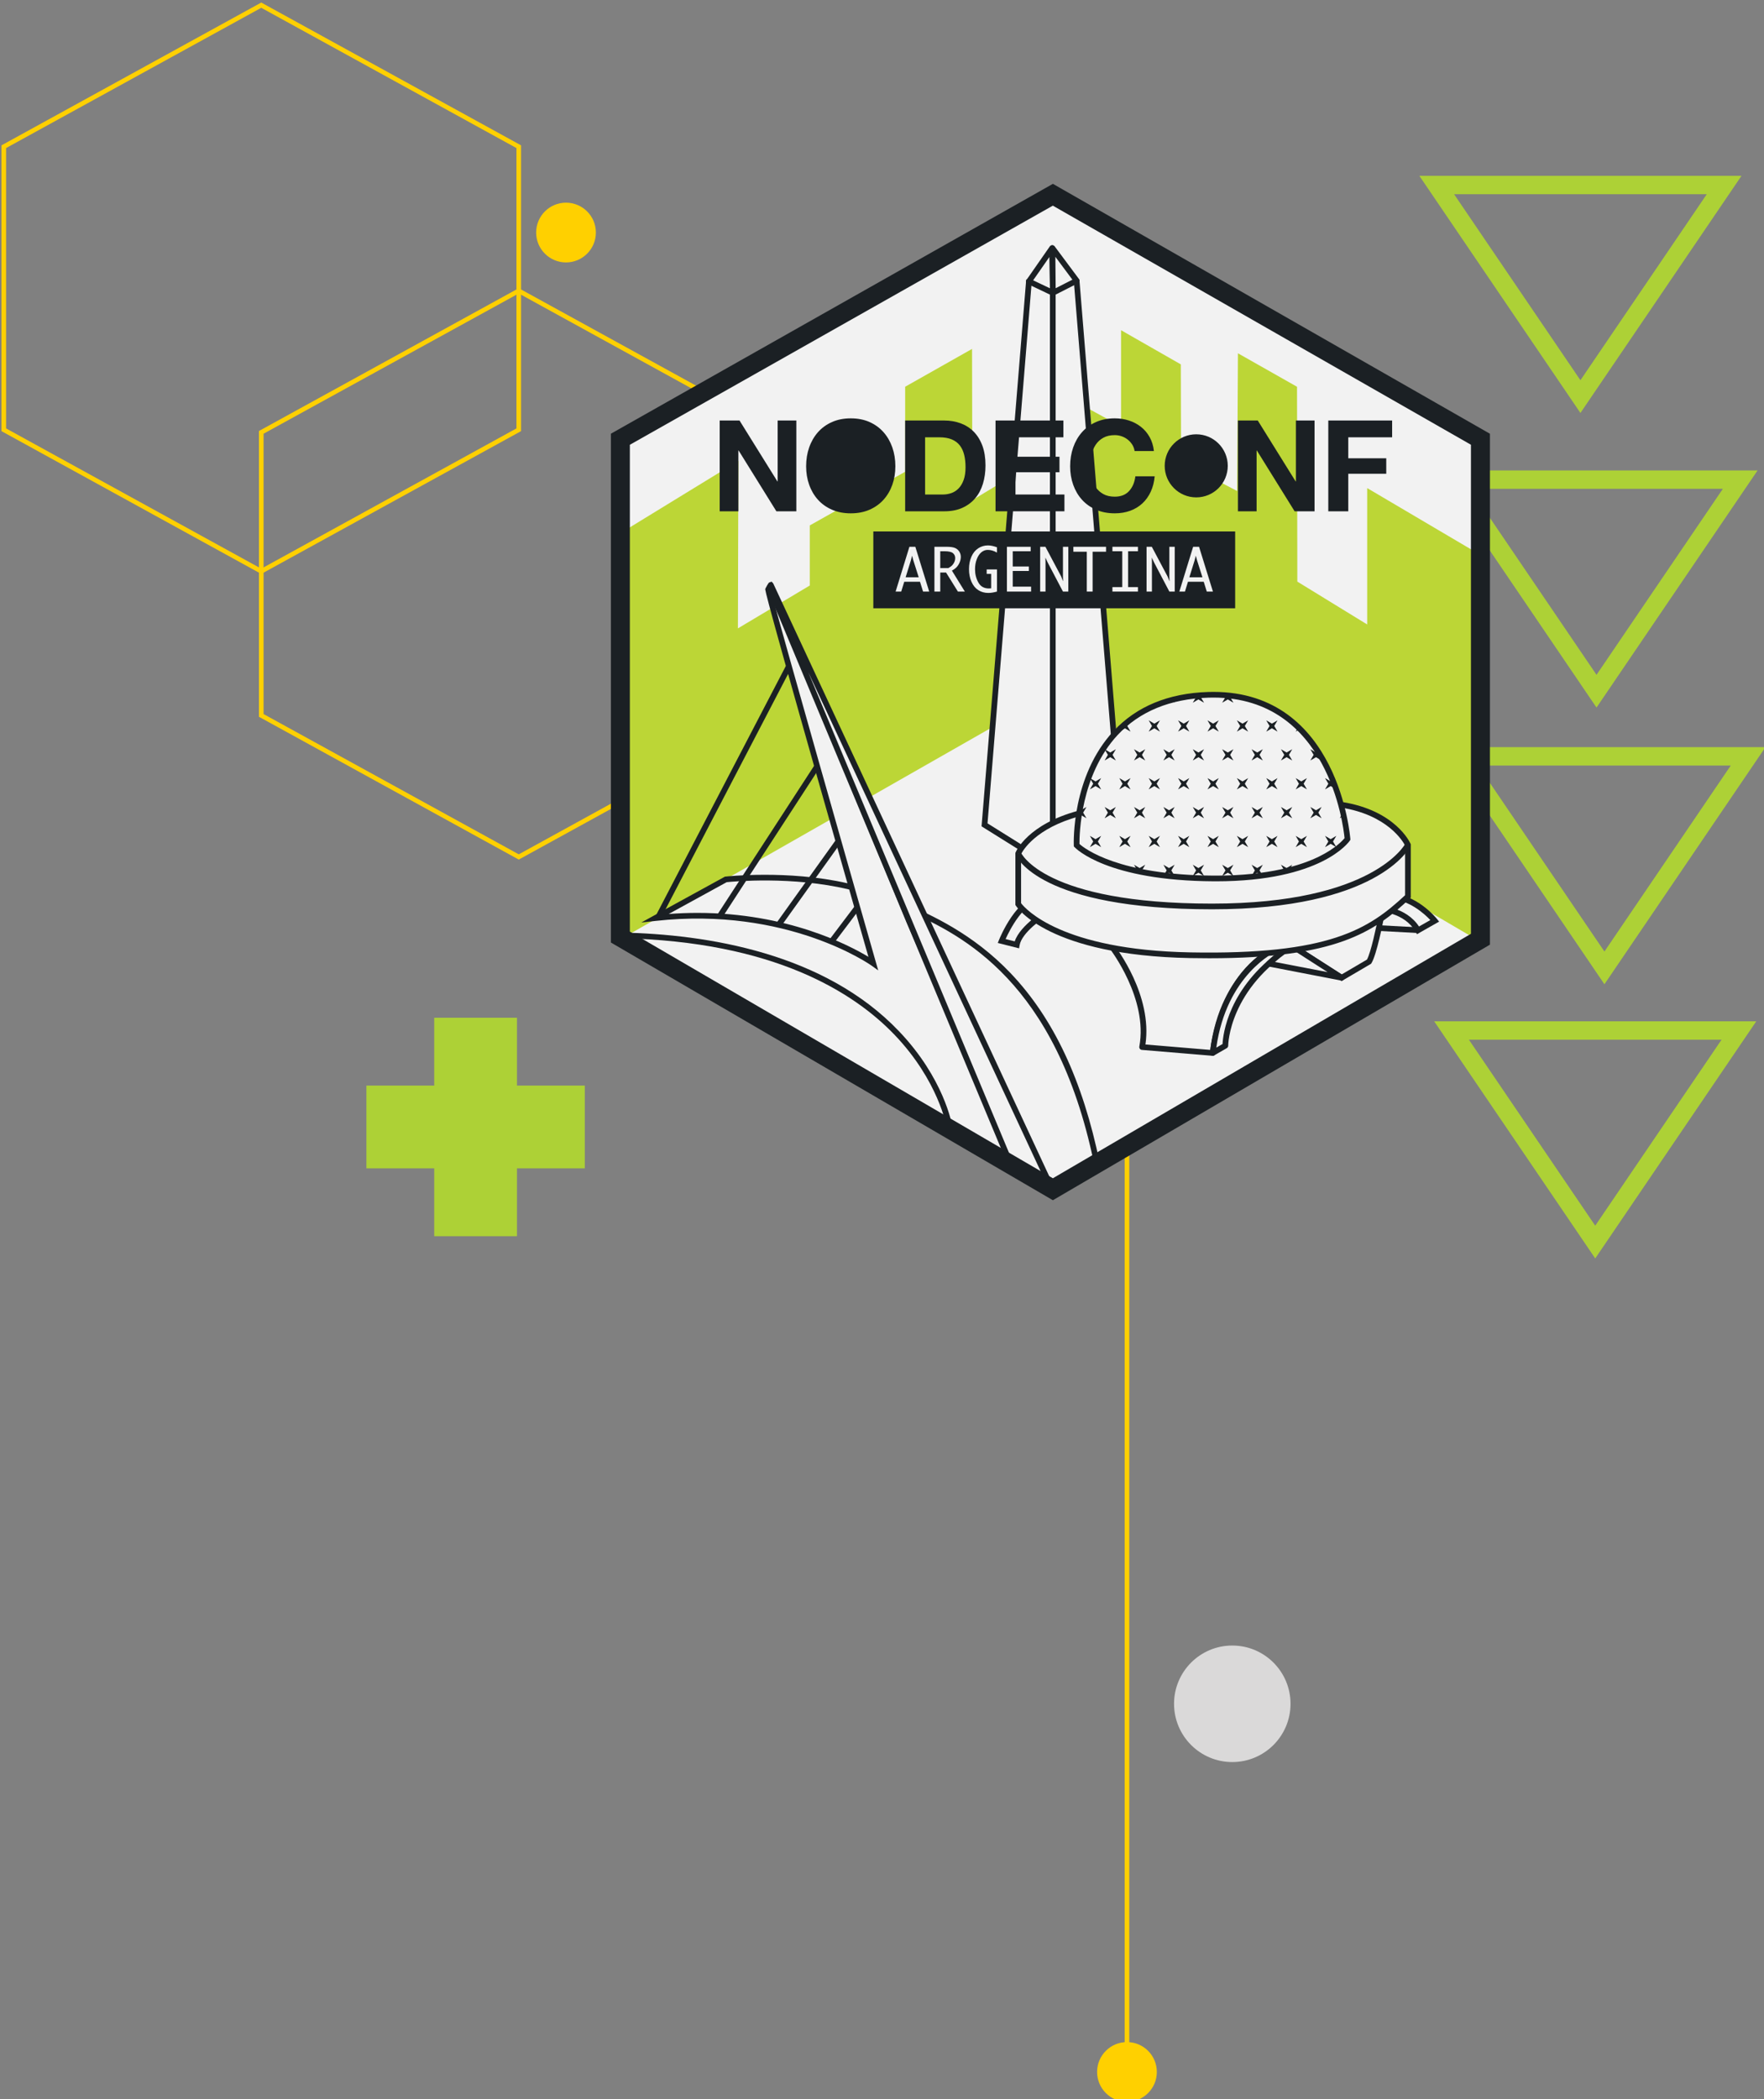 <?xml version="1.0" encoding="utf-8"?>
<!-- Generator: Adobe Illustrator 16.0.0, SVG Export Plug-In . SVG Version: 6.00 Build 0)  -->
<!DOCTYPE svg PUBLIC "-//W3C//DTD SVG 1.1//EN" "http://www.w3.org/Graphics/SVG/1.1/DTD/svg11.dtd">
<svg version="1.1" id="Layer_1" xmlns="http://www.w3.org/2000/svg" xmlns:xlink="http://www.w3.org/1999/xlink" x="0px" y="0px"
	 width="384px" height="456.869px" viewBox="0 0 384 456.869" enable-background="new 0 0 384 456.869" xml:space="preserve">
<rect x="0" y="0" width="384" height="456.869" fill="#808080" stroke="none"/>
<path fill="#FFD000" d="M129.715,50.61c0,3.59-2.912,6.502-6.504,6.502c-3.59,0-6.5-2.912-6.5-6.502c0-3.591,2.91-6.502,6.5-6.502
	C126.803,44.108,129.715,47.019,129.715,50.61"/>
<rect x="244.824" y="248.132" fill="#FFD000" width="1.002" height="196.85"/>
<path fill="#FFD000" d="M251.828,450.921c0,3.59-2.912,6.502-6.502,6.502c-3.592,0-6.502-2.912-6.502-6.502s2.91-6.502,6.502-6.502
	C248.916,444.419,251.828,447.332,251.828,450.921"/>
<path fill="#FFD000" d="M56.873,124.905L0.32,93.828V31.632l0.26-0.142L56.873,0.555l56.553,31.077v62.196l-0.26,0.143
	L56.873,124.905z M1.322,93.236l55.551,30.527l55.553-30.527V32.224L56.873,1.697L1.322,32.224V93.236z"/>
<path fill="#FFD000" d="M112.926,187.072l-56.553-31.077V93.797l0.26-0.142l56.293-30.934l56.553,31.076v62.197l-0.26,0.142
	L112.926,187.072z M57.375,155.402l55.551,30.528l55.553-30.528V94.39l-55.553-30.527L57.375,94.39V155.402z"/>
<path fill="#ADD136" d="M344.039,89.875l-35.061-51.607h70.119L344.039,89.875z M316.539,42.272l27.5,40.479l27.498-40.479H316.539z
	"/>
<path fill="#ADD136" d="M347.541,153.989l-35.059-51.607H382.6L347.541,153.989z M320.043,106.386l27.498,40.479l27.5-40.479
	H320.043z"/>
<path fill="#ADD136" d="M349.262,214.208l-35.059-51.607h70.117L349.262,214.208z M321.762,166.604l27.5,40.478l27.5-40.478H321.762
	z"/>
<path fill="#ADD136" d="M347.26,273.875l-35.059-51.608h70.117L347.26,273.875z M319.76,226.27l27.5,40.478l27.5-40.478H319.76z"/>
<path fill="#DAD9D9" d="M280.93,370.798c0,7.004-5.676,12.68-12.678,12.68s-12.678-5.676-12.678-12.68
	c0-7.002,5.676-12.678,12.678-12.678S280.93,363.796,280.93,370.798"/>
<polygon fill="#ADD136" points="127.303,236.257 112.539,236.257 112.539,221.493 94.523,221.493 94.523,236.257 79.76,236.257 
	79.76,254.273 94.523,254.273 94.523,269.037 112.539,269.037 112.539,254.273 127.303,254.273 "/>
<g>
	<polygon fill="#F2F2F2" points="135.049,95.593 229.195,42.383 322.271,95.593 322.271,204.407 229.195,258.814 135.049,203.934 	
		"/>
	<polygon fill="#BCD636" points="136.307,115.262 160.734,100.301 160.637,136.753 176.279,127.423 176.279,114.348 197.039,102.67 
		197.039,84.167 211.602,75.936 211.67,108.846 229.385,98.141 229.525,84.88 244.041,92.814 244.041,71.865 257.049,79.301 
		257.104,100.473 269.312,106.862 269.482,76.886 282.346,84.172 282.412,126.575 297.619,135.905 297.619,106.223 320.943,119.979 
		321.012,204.221 229.455,150.599 136.262,203.726 	"/>
	<g>
		<g>
			<polygon fill="#F2F2F2" points="214.32,179.513 229.18,188.796 229.18,57.78 223.979,61.247 			"/>
			<path fill="#1B2024" d="M229.799,189.913l-16.127-10.075l0.031-0.375l9.684-118.564l6.412-4.276V189.913z M214.969,179.187
				l13.592,8.492V58.937l-3.988,2.66L214.969,179.187z"/>
		</g>
		<g>
			<polygon fill="#F2F2F2" points="244.041,179.513 229.18,188.796 229.18,57.78 234.383,61.247 			"/>
			<path fill="#1B2024" d="M228.561,189.913V56.622l6.414,4.276l0.023,0.298l9.689,118.641L228.561,189.913z M229.799,58.937
				v128.742l13.594-8.492l-9.604-117.591L229.799,58.937z"/>
		</g>
		<g>
			<polygon fill="#F2F2F2" points="229.193,63.73 229.037,53.981 223.979,61.247 			"/>
			<path fill="#1B2024" d="M229.193,64.349c-0.092,0-0.182-0.02-0.266-0.06l-5.215-2.483c-0.166-0.078-0.287-0.224-0.332-0.4
				c-0.047-0.176-0.014-0.363,0.09-0.513l5.059-7.266c0.152-0.22,0.434-0.315,0.688-0.239c0.258,0.079,0.436,0.314,0.439,0.583
				l0.156,9.749c0.004,0.214-0.104,0.415-0.285,0.53C229.426,64.316,229.309,64.349,229.193,64.349z M224.904,61.003l3.652,1.739
				l-0.107-6.831L224.904,61.003z"/>
		</g>
		<g>
			<polygon fill="#F2F2F2" points="229.193,63.73 229.104,53.996 234.383,61.086 			"/>
			<path fill="#1B2024" d="M229.193,64.349c-0.111,0-0.223-0.029-0.322-0.089c-0.182-0.111-0.295-0.309-0.297-0.523l-0.092-9.734
				c-0.002-0.268,0.17-0.507,0.422-0.592c0.256-0.085,0.535,0.001,0.695,0.217l5.279,7.089c0.109,0.146,0.146,0.333,0.105,0.511
				c-0.043,0.178-0.158,0.329-0.322,0.412l-5.188,2.644C229.385,64.327,229.289,64.349,229.193,64.349z M229.74,55.89l0.064,6.835
				l3.643-1.857L229.74,55.89z"/>
		</g>
	</g>
	<rect x="190.111" y="115.662" fill="#1B2024" width="78.768" height="16.718"/>
	<g>
		<g>
			<path fill="#1B2024" d="M160.984,91.517l8.246,13.254h0.055V91.517h4.068v19.758h-4.346l-8.217-13.228h-0.057v13.228h-4.066
				V91.517H160.984z"/>
			<path fill="#1B2024" d="M176.148,97.369c0.441-1.264,1.08-2.366,1.908-3.307c0.832-0.941,1.85-1.678,3.057-2.214
				c1.209-0.535,2.57-0.803,4.082-0.803c1.531,0,2.896,0.268,4.096,0.803c1.199,0.536,2.213,1.272,3.043,2.214
				c0.832,0.94,1.469,2.043,1.912,3.307c0.441,1.263,0.662,2.633,0.662,4.108c0,1.44-0.221,2.782-0.662,4.027
				c-0.443,1.245-1.08,2.33-1.912,3.251c-0.83,0.922-1.844,1.647-3.043,2.172c-1.199,0.526-2.564,0.789-4.096,0.789
				c-1.512,0-2.873-0.262-4.082-0.789c-1.207-0.525-2.225-1.25-3.057-2.172c-0.828-0.921-1.467-2.006-1.908-3.251
				c-0.443-1.245-0.664-2.587-0.664-4.027C175.484,100.002,175.705,98.632,176.148,97.369z"/>
			<path fill="#1B2024" d="M205.562,91.517c1.273,0,2.457,0.203,3.555,0.608c1.098,0.406,2.047,1.015,2.852,1.827
				c0.801,0.811,1.43,1.826,1.883,3.043c0.449,1.218,0.678,2.648,0.678,4.29c0,1.438-0.186,2.767-0.555,3.984
				c-0.369,1.218-0.928,2.27-1.674,3.155c-0.748,0.885-1.678,1.582-2.795,2.089c-1.115,0.508-2.432,0.762-3.943,0.762h-8.523V91.517
				H205.562z M205.258,107.621c0.627,0,1.236-0.101,1.826-0.304c0.592-0.203,1.117-0.54,1.58-1.009
				c0.459-0.472,0.83-1.085,1.104-1.841c0.277-0.756,0.416-1.678,0.416-2.767c0-0.997-0.096-1.896-0.291-2.697
				c-0.193-0.803-0.51-1.49-0.953-2.062c-0.443-0.572-1.027-1.01-1.758-1.314c-0.73-0.304-1.627-0.456-2.697-0.456h-3.1v12.452
				H205.258z"/>
			<path fill="#1B2024" d="M231.49,91.517v3.653h-10.432v4.232h9.574v3.376h-9.574v4.843h10.654v3.653h-14.998V91.517H231.49z"/>
			<path fill="#1B2024" d="M246.49,96.788c-0.262-0.416-0.584-0.779-0.969-1.093c-0.387-0.314-0.826-0.559-1.316-0.734
				c-0.488-0.175-1-0.263-1.535-0.263c-0.979,0-1.809,0.19-2.488,0.567c-0.684,0.379-1.24,0.886-1.664,1.522
				c-0.42,0.637-0.732,1.361-0.926,2.172c-0.193,0.812-0.289,1.651-0.289,2.518c0,0.831,0.096,1.638,0.289,2.421
				c0.193,0.784,0.506,1.49,0.926,2.118c0.424,0.626,0.98,1.129,1.664,1.507c0.68,0.379,1.51,0.568,2.488,0.568
				c1.326,0,2.365-0.406,3.111-1.218c0.748-0.811,1.205-1.882,1.373-3.21h4.205c-0.111,1.235-0.396,2.353-0.859,3.349
				c-0.459,0.996-1.068,1.844-1.824,2.546c-0.758,0.701-1.645,1.236-2.658,1.604c-1.016,0.369-2.129,0.553-3.348,0.553
				c-1.512,0-2.873-0.262-4.082-0.789c-1.207-0.525-2.227-1.25-3.057-2.172c-0.832-0.921-1.467-2.006-1.91-3.251
				c-0.441-1.245-0.664-2.587-0.664-4.027c0-1.475,0.223-2.846,0.664-4.108c0.443-1.264,1.078-2.366,1.91-3.307
				c0.83-0.941,1.85-1.678,3.057-2.214c1.209-0.535,2.57-0.803,4.082-0.803c1.088,0,2.117,0.157,3.084,0.471
				c0.973,0.313,1.838,0.77,2.602,1.369c0.768,0.6,1.398,1.342,1.896,2.228c0.5,0.886,0.811,1.899,0.939,3.045h-4.205
				C246.914,97.659,246.744,97.203,246.49,96.788z"/>
			<path fill="#1B2024" d="M273.799,91.517l8.246,13.254h0.053V91.517h4.066v19.758h-4.342l-8.219-13.228h-0.057v13.228h-4.064
				V91.517H273.799z"/>
			<path fill="#1B2024" d="M303.049,91.517v3.653H293.5v4.565h8.271v3.376H293.5v8.164h-4.348V91.517H303.049z"/>
		</g>
		<circle fill="#1B2024" cx="260.404" cy="101.381" r="6.865"/>
	</g>
	<g>
		<path fill="#F2F2F2" d="M196.182,128.746h-1.219l3.005-9.75h1.287l3.021,9.75h-1.338l-0.666-2.142h-3.428L196.182,128.746z
			 M197.144,125.63h2.845l-1.175-3.7l-0.272-0.99l-0.247,0.99L197.144,125.63z"/>
		<path fill="#F2F2F2" d="M204.682,124.6v4.146h-1.27v-9.75h2.604c0.85,0,1.475,0.087,1.876,0.26
			c0.402,0.174,0.713,0.436,0.933,0.788s0.329,0.73,0.329,1.136c0,0.376-0.073,0.755-0.22,1.136
			c-0.146,0.381-0.348,0.721-0.604,1.02s-0.628,0.583-1.112,0.85l2.819,4.56h-1.512l-2.581-4.146H204.682z M204.682,123.626h1.771
			c0.398-0.218,0.695-0.441,0.89-0.667c0.194-0.226,0.342-0.467,0.442-0.723c0.101-0.256,0.15-0.512,0.15-0.768
			c0-0.457-0.166-0.821-0.498-1.092c-0.333-0.271-0.936-0.406-1.81-0.406h-0.946V123.626z"/>
		<path fill="#F2F2F2" d="M217.032,128.739c-0.688,0.201-1.317,0.302-1.891,0.302c-0.812,0-1.536-0.201-2.171-0.603
			c-0.635-0.402-1.132-1.008-1.492-1.819s-0.54-1.727-0.54-2.749c0-1.009,0.176-1.916,0.527-2.72
			c0.353-0.804,0.849-1.414,1.489-1.828s1.345-0.622,2.11-0.622c0.578,0,1.231,0.135,1.96,0.406v1.156
			c-0.674-0.392-1.344-0.588-2.01-0.588c-0.503,0-0.962,0.172-1.379,0.516s-0.752,0.848-1.005,1.512
			c-0.254,0.664-0.38,1.39-0.38,2.178c0,1.056,0.24,2.018,0.722,2.885c0.481,0.868,1.242,1.302,2.28,1.302
			c0.135,0,0.304-0.011,0.509-0.032v-3.141h-0.974v-0.974h2.243V128.739z"/>
		<path fill="#F2F2F2" d="M224.457,127.671v1.074h-5.264v-9.75h5.17v0.98h-3.901v3.311h3.512v0.974h-3.512v3.411H224.457z"/>
		<path fill="#F2F2F2" d="M227.598,128.746h-1.168v-9.75h1.143l3.442,6.489l0.377,0.967h0.032l-0.032-0.967v-6.489h1.169v9.75
			h-1.169l-3.349-6.379l-0.471-1.024l0.025,1.011V128.746z"/>
		<path fill="#F2F2F2" d="M236.581,128.746v-8.675h-2.921v-1.074h7.111v1.074h-2.922v8.675H236.581z"/>
		<path fill="#F2F2F2" d="M242.159,128.746v-0.974h2.143v-7.802h-2.143v-0.974h5.554v0.974h-2.143v7.802h2.143v0.974H242.159z"/>
		<path fill="#F2F2F2" d="M250.76,128.746h-1.168v-9.75h1.143l3.442,6.489l0.377,0.967h0.032l-0.032-0.967v-6.489h1.169v9.75h-1.169
			l-3.349-6.379l-0.471-1.024l0.025,1.011V128.746z"/>
		<path fill="#F2F2F2" d="M257.946,128.746h-1.219l3.005-9.75h1.287l3.021,9.75h-1.338l-0.666-2.142h-3.428L257.946,128.746z
			 M258.908,125.63h2.845l-1.175-3.7l-0.272-0.99l-0.247,0.99L258.908,125.63z"/>
	</g>
	<g>
		<path fill="#F2F2F2" d="M300.209,197.752c0,0,5.832,0.086,8.475,4.717l3.656-2.074c0,0-4.291-5.375-10.141-5.375"/>
		<path fill="#1B2024" d="M308.453,203.313l-0.309-0.537c-2.438-4.276-7.889-4.404-7.943-4.405l0.016-1.238
			c0.244,0.003,5.783,0.137,8.682,4.503l2.469-1.402c-1.25-1.325-4.779-4.595-9.168-4.595V194.4c6.08,0,10.441,5.379,10.623,5.608
			l0.451,0.566L308.453,203.313z"/>
	</g>
	<g>
		<g>
			<g>
				<path fill="#F2F2F2" d="M242.119,206.151c0,0,8.51,10.91,6.508,21.723l15.375,1.282c0,0,1.512-17.716,14.855-23.306"/>
				<path fill="#1B2024" d="M264.002,229.777c-0.018,0-0.035-0.002-0.051-0.004l-15.377-1.283c-0.176-0.014-0.334-0.1-0.439-0.241
					c-0.107-0.139-0.15-0.316-0.117-0.489c1.928-10.405-6.303-21.122-6.387-21.229l0.977-0.76c0.348,0.444,8.32,10.816,6.738,21.541
					l14.107,1.178c0.18-1.404,0.762-5.022,2.396-9.12c2.74-6.867,7.156-11.739,12.768-14.089l0.48,1.142
					c-12.836,5.375-14.463,22.613-14.479,22.788C264.592,229.533,264.318,229.777,264.002,229.777z"/>
			</g>
			<g>
				<path fill="#F2F2F2" d="M300.654,199.549c0,0-1.535,8.041-2.637,9.742l-5.961,3.498l-10.289-6.6"/>
				<path fill="#1B2024" d="M292.041,213.515l-10.607-6.806l0.67-1.042l9.967,6.394l5.498-3.226c0.85-1.519,2.07-7.26,2.48-9.403
					l1.217,0.232c-0.162,0.836-1.594,8.21-2.729,9.962l-0.08,0.123L292.041,213.515z"/>
			</g>
			<g>
				<path fill="#F2F2F2" d="M264.002,229.156l2.742-1.583c0,0-0.059-12.695,15.057-22.004l-3.629,0.585
					C278.172,206.154,266.002,211.079,264.002,229.156z"/>
				<path fill="#1B2024" d="M264.002,229.777c-0.119,0-0.236-0.034-0.34-0.102c-0.193-0.128-0.301-0.355-0.275-0.586
					c1.051-9.509,4.93-15.384,8-18.638c3.348-3.548,6.424-4.819,6.555-4.872c0.043-0.018,0.088-0.03,0.135-0.037l3.627-0.586
					c0.295-0.051,0.576,0.12,0.678,0.396c0.104,0.277-0.004,0.588-0.254,0.743c-14.65,9.022-14.764,21.349-14.764,21.474
					c0.002,0.223-0.117,0.428-0.309,0.539l-2.744,1.584C264.215,229.748,264.107,229.777,264.002,229.777z M278.346,206.754
					c-0.881,0.393-11.332,5.385-13.574,21.243l1.361-0.787c0.104-2.079,1.209-12.211,12.936-20.574L278.346,206.754z"/>
			</g>
			<g>
				<path fill="#F2F2F2" d="M292.057,212.789l-15.834-3.06c2.311-2.257,5.014-3.878,5.014-3.878L292.057,212.789z"/>
				<path fill="#1B2024" d="M292.057,213.408c-0.039,0-0.078-0.004-0.119-0.012l-15.832-3.06c-0.227-0.043-0.412-0.208-0.477-0.429
					c-0.066-0.222-0.004-0.461,0.16-0.621c2.338-2.283,5.018-3.899,5.129-3.966c0.203-0.121,0.455-0.117,0.654,0.009l10.818,6.937
					c0.25,0.16,0.352,0.476,0.24,0.751C292.537,213.256,292.305,213.408,292.057,213.408z M277.543,209.354l11.463,2.214
					l-7.773-4.984C280.586,206.999,279.059,208.019,277.543,209.354z"/>
			</g>
			<g>
				<g>
					<path fill="#F2F2F2" d="M228.396,198.221c0,0-6.453,3.797-7.055,7.401l-3.297-0.832c0,0,3.705-9.257,8.645-9.257"/>
					<path fill="#1B2024" d="M221.842,206.387l-4.635-1.169l0.262-0.658c0.158-0.394,3.924-9.646,9.221-9.646v1.238
						c-3.74,0-6.857,6.168-7.787,8.216l1.99,0.501c1.188-3.614,6.932-7.03,7.191-7.182l0.627,1.067
						c-1.727,1.017-6.305,4.25-6.758,6.969L221.842,206.387z"/>
				</g>
				<g>
					<path fill="#F2F2F2" d="M292.027,175.143c11.414,1.801,14.461,8.726,14.461,8.726v11.227
						c-7.953,7.469-16.633,13.372-47.41,12.791c-30.781-0.581-37.42-11.126-37.42-11.126v-11.012c0,0,2.402-5.805,13.215-8.708"/>
					<path fill="#1B2024" d="M263.215,208.546c-1.338,0-2.719-0.014-4.148-0.04c-30.762-0.582-37.654-10.974-37.934-11.416
						l-0.096-0.15v-11.314l0.047-0.113c0.104-0.249,2.646-6.122,13.627-9.069l0.32,1.195c-9.619,2.583-12.377,7.484-12.756,8.247
						v10.676c0.916,1.199,8.711,10.177,36.814,10.706c30.209,0.571,38.846-5.026,46.779-12.439v-10.815
						c-0.443-0.858-3.799-6.658-13.938-8.256l0.193-1.224c11.611,1.833,14.799,8.793,14.93,9.087l0.053,0.12v11.625l-0.195,0.184
						C299.094,202.891,290.789,208.546,263.215,208.546z"/>
				</g>
				<g>
					<path fill="#F2F2F2" d="M221.658,185.748c0,0,4.484,11.523,42.189,11.523c35.898,0,42.641-13.402,42.641-13.402"/>
					<path fill="#1B2024" d="M263.848,197.891c-37.697,0-42.578-11.431-42.768-11.917l1.152-0.454
						c0.045,0.112,4.979,11.133,41.615,11.133c35.111,0,42.021-12.931,42.088-13.062l1.104,0.557
						C306.76,184.708,299.715,197.891,263.848,197.891z"/>
				</g>
				<g>
					<path fill="#F2F2F2" d="M234.369,183.948c0,0-1.209-31.778,28.629-32.734c28.129-0.9,30.332,31.379,30.332,31.379
						s-5.883,8.711-29.109,8.586C240.998,191.054,234.369,183.948,234.369,183.948z"/>
					<path fill="#1B2024" d="M264.711,191.799l-0.494-0.001c-23.223-0.125-30.021-7.131-30.299-7.429l-0.156-0.168l-0.012-0.23
						c-0.021-0.612-0.465-15.088,8.654-24.868c5.004-5.368,11.926-8.231,20.574-8.507c0.395-0.012,0.783-0.02,1.166-0.02
						c27.309,0,29.781,31.655,29.803,31.975l0.014,0.212l-0.117,0.176C293.6,183.301,287.594,191.799,264.711,191.799z
						 M234.984,183.676c1.143,1.014,8.539,6.772,29.242,6.884l0.484,0.001c11.58,0,18.613-2.268,22.473-4.171
						c3.488-1.719,5.076-3.454,5.51-3.983c-0.273-2.821-3.605-30.594-28.549-30.594c-0.369,0-0.748,0.006-1.127,0.019
						c-8.307,0.266-14.936,2.996-19.707,8.113C235.174,168.675,234.967,181.72,234.984,183.676z"/>
				</g>
			</g>
		</g>
		<g>
			<defs>
				<path id="SVGID_1_" d="M234.369,183.806c0,0-1.209-31.777,28.629-32.733c28.129-0.9,30.332,31.379,30.332,31.379
					s-5.883,8.712-29.109,8.587C240.998,190.914,234.369,183.806,234.369,183.806z"/>
			</defs>
			<clipPath id="SVGID_2_">
				<use xlink:href="#SVGID_1_"  overflow="visible"/>
			</clipPath>
			<g clip-path="url(#SVGID_2_)">
				<g>
					<polygon fill="#1B2024" points="232.084,195.198 233.311,194.482 232.594,195.708 233.311,196.934 232.084,196.219 
						230.859,196.934 231.572,195.708 230.859,194.482 					"/>
					<polygon fill="#1B2024" points="238.482,195.198 239.709,194.482 238.994,195.708 239.709,196.934 238.482,196.219 
						237.256,196.934 237.973,195.708 237.256,194.482 					"/>
					<polygon fill="#1B2024" points="244.881,195.198 246.107,194.482 245.393,195.708 246.107,196.934 244.881,196.219 
						243.654,196.934 244.371,195.708 243.654,194.482 					"/>
					<polygon fill="#1B2024" points="251.279,195.198 252.504,194.482 251.789,195.708 252.504,196.934 251.279,196.219 
						250.053,196.934 250.771,195.708 250.053,194.482 					"/>
					<polygon fill="#1B2024" points="257.678,195.198 258.904,194.482 258.189,195.708 258.904,196.934 257.678,196.219 
						256.451,196.934 257.168,195.708 256.451,194.482 					"/>
					<polygon fill="#1B2024" points="264.078,195.198 265.305,194.482 264.586,195.708 265.305,196.934 264.078,196.219 
						262.852,196.934 263.566,195.708 262.852,194.482 					"/>
					<polygon fill="#1B2024" points="270.475,195.198 271.705,194.482 270.984,195.708 271.705,196.934 270.475,196.219 
						269.248,196.934 269.967,195.708 269.248,194.482 					"/>
					<polygon fill="#1B2024" points="276.875,195.198 278.102,194.482 277.383,195.708 278.102,196.934 276.875,196.219 
						275.646,196.934 276.365,195.708 275.646,194.482 					"/>
					<polygon fill="#1B2024" points="283.273,195.198 284.5,194.482 283.783,195.708 284.5,196.934 283.273,196.219 
						282.047,196.934 282.764,195.708 282.047,194.482 					"/>
					<polygon fill="#1B2024" points="289.672,195.198 290.898,194.482 290.182,195.708 290.898,196.934 289.672,196.219 
						288.443,196.934 289.162,195.708 288.443,194.482 					"/>
				</g>
				<g>
					<polygon fill="#1B2024" points="232.084,182.626 233.311,181.91 232.594,183.136 233.311,184.363 232.084,183.647 
						230.859,184.363 231.572,183.136 230.859,181.91 					"/>
					<polygon fill="#1B2024" points="238.482,182.626 239.709,181.91 238.994,183.136 239.709,184.363 238.482,183.647 
						237.256,184.363 237.973,183.136 237.256,181.91 					"/>
					<polygon fill="#1B2024" points="244.881,182.626 246.107,181.91 245.393,183.136 246.107,184.363 244.881,183.647 
						243.654,184.363 244.371,183.136 243.654,181.91 					"/>
					<polygon fill="#1B2024" points="251.279,182.626 252.504,181.91 251.789,183.136 252.504,184.363 251.279,183.647 
						250.053,184.363 250.771,183.136 250.053,181.91 					"/>
					<polygon fill="#1B2024" points="257.678,182.626 258.904,181.91 258.189,183.136 258.904,184.363 257.678,183.647 
						256.451,184.363 257.168,183.136 256.451,181.91 					"/>
					<polygon fill="#1B2024" points="264.078,182.626 265.305,181.91 264.586,183.136 265.305,184.363 264.078,183.647 
						262.852,184.363 263.566,183.136 262.852,181.91 					"/>
					<polygon fill="#1B2024" points="270.475,182.626 271.705,181.91 270.984,183.136 271.705,184.363 270.475,183.647 
						269.248,184.363 269.967,183.136 269.248,181.91 					"/>
					<polygon fill="#1B2024" points="276.875,182.626 278.102,181.91 277.383,183.136 278.102,184.363 276.875,183.647 
						275.646,184.363 276.365,183.136 275.646,181.91 					"/>
					<polygon fill="#1B2024" points="283.273,182.626 284.5,181.91 283.783,183.136 284.5,184.363 283.273,183.647 282.047,184.363 
						282.764,183.136 282.047,181.91 					"/>
					<polygon fill="#1B2024" points="289.672,182.626 290.898,181.91 290.182,183.136 290.898,184.363 289.672,183.647 
						288.443,184.363 289.162,183.136 288.443,181.91 					"/>
				</g>
				<g>
					<polygon fill="#1B2024" points="235.281,188.912 236.51,188.195 235.793,189.422 236.51,190.649 235.281,189.933 
						234.059,190.649 234.773,189.422 234.059,188.195 					"/>
					<polygon fill="#1B2024" points="241.68,188.912 242.906,188.195 242.193,189.422 242.906,190.649 241.68,189.933 
						240.457,190.649 241.172,189.422 240.457,188.195 					"/>
					<polygon fill="#1B2024" points="248.082,188.912 249.307,188.195 248.59,189.422 249.307,190.649 248.082,189.933 
						246.854,190.649 247.57,189.422 246.854,188.195 					"/>
					<polygon fill="#1B2024" points="254.479,188.912 255.705,188.195 254.99,189.422 255.705,190.649 254.479,189.933 
						253.252,190.649 253.969,189.422 253.252,188.195 					"/>
					<polygon fill="#1B2024" points="260.877,188.912 262.105,188.195 261.389,189.422 262.105,190.649 260.877,189.933 
						259.65,190.649 260.371,189.422 259.65,188.195 					"/>
					<polygon fill="#1B2024" points="267.275,188.912 268.504,188.195 267.787,189.422 268.504,190.649 267.275,189.933 
						266.047,190.649 266.768,189.422 266.047,188.195 					"/>
					<polygon fill="#1B2024" points="273.676,188.912 274.9,188.195 274.186,189.422 274.9,190.649 273.676,189.933 
						272.449,190.649 273.166,189.422 272.449,188.195 					"/>
					<polygon fill="#1B2024" points="280.074,188.912 281.303,188.195 280.582,189.422 281.303,190.649 280.074,189.933 
						278.846,190.649 279.562,189.422 278.846,188.195 					"/>
					<polygon fill="#1B2024" points="286.473,188.912 287.699,188.195 286.982,189.422 287.699,190.649 286.473,189.933 
						285.244,190.649 285.961,189.422 285.244,188.195 					"/>
					<polygon fill="#1B2024" points="292.871,188.912 294.098,188.195 293.381,189.422 294.098,190.649 292.871,189.933 
						291.643,190.649 292.359,189.422 291.643,188.195 					"/>
				</g>
				<g>
					<polygon fill="#1B2024" points="235.281,176.341 236.51,175.625 235.793,176.852 236.51,178.078 235.281,177.361 
						234.059,178.078 234.773,176.852 234.059,175.625 					"/>
					<polygon fill="#1B2024" points="241.68,176.341 242.906,175.625 242.193,176.852 242.906,178.078 241.68,177.361 
						240.457,178.078 241.172,176.852 240.457,175.625 					"/>
					<polygon fill="#1B2024" points="248.082,176.341 249.307,175.625 248.59,176.852 249.307,178.078 248.082,177.361 
						246.854,178.078 247.57,176.852 246.854,175.625 					"/>
					<polygon fill="#1B2024" points="254.479,176.341 255.705,175.625 254.99,176.852 255.705,178.078 254.479,177.361 
						253.252,178.078 253.969,176.852 253.252,175.625 					"/>
					<polygon fill="#1B2024" points="260.877,176.341 262.105,175.625 261.389,176.852 262.105,178.078 260.877,177.361 
						259.65,178.078 260.371,176.852 259.65,175.625 					"/>
					<polygon fill="#1B2024" points="267.275,176.341 268.504,175.625 267.787,176.852 268.504,178.078 267.275,177.361 
						266.047,178.078 266.768,176.852 266.047,175.625 					"/>
					<polygon fill="#1B2024" points="273.676,176.341 274.9,175.625 274.186,176.852 274.9,178.078 273.676,177.361 
						272.449,178.078 273.166,176.852 272.449,175.625 					"/>
					<polygon fill="#1B2024" points="280.074,176.341 281.303,175.625 280.582,176.852 281.303,178.078 280.074,177.361 
						278.846,178.078 279.562,176.852 278.846,175.625 					"/>
					<polygon fill="#1B2024" points="286.473,176.341 287.699,175.625 286.982,176.852 287.699,178.078 286.473,177.361 
						285.244,178.078 285.961,176.852 285.244,175.625 					"/>
					<polygon fill="#1B2024" points="292.871,176.341 294.098,175.625 293.381,176.852 294.098,178.078 292.871,177.361 
						291.643,178.078 292.359,176.852 291.643,175.625 					"/>
				</g>
				<g>
					<polygon fill="#1B2024" points="232.084,170.056 233.311,169.339 232.594,170.565 233.311,171.792 232.084,171.076 
						230.859,171.792 231.572,170.565 230.859,169.339 					"/>
					<polygon fill="#1B2024" points="238.482,170.056 239.709,169.339 238.994,170.565 239.709,171.792 238.482,171.076 
						237.256,171.792 237.973,170.565 237.256,169.339 					"/>
					<polygon fill="#1B2024" points="244.881,170.056 246.107,169.339 245.393,170.565 246.107,171.792 244.881,171.076 
						243.654,171.792 244.371,170.565 243.654,169.339 					"/>
					<polygon fill="#1B2024" points="251.279,170.056 252.504,169.339 251.789,170.565 252.504,171.792 251.279,171.076 
						250.053,171.792 250.771,170.565 250.053,169.339 					"/>
					<polygon fill="#1B2024" points="257.678,170.056 258.904,169.339 258.189,170.565 258.904,171.792 257.678,171.076 
						256.451,171.792 257.168,170.565 256.451,169.339 					"/>
					<polygon fill="#1B2024" points="264.078,170.056 265.305,169.339 264.586,170.565 265.305,171.792 264.078,171.076 
						262.852,171.792 263.566,170.565 262.852,169.339 					"/>
					<polygon fill="#1B2024" points="270.475,170.056 271.705,169.339 270.984,170.565 271.705,171.792 270.475,171.076 
						269.248,171.792 269.967,170.565 269.248,169.339 					"/>
					<polygon fill="#1B2024" points="276.875,170.056 278.102,169.339 277.383,170.565 278.102,171.792 276.875,171.076 
						275.646,171.792 276.365,170.565 275.646,169.339 					"/>
					<polygon fill="#1B2024" points="283.273,170.056 284.5,169.339 283.783,170.565 284.5,171.792 283.273,171.076 
						282.047,171.792 282.764,170.565 282.047,169.339 					"/>
					<polygon fill="#1B2024" points="289.672,170.056 290.898,169.339 290.182,170.565 290.898,171.792 289.672,171.076 
						288.443,171.792 289.162,170.565 288.443,169.339 					"/>
				</g>
				<g>
					<polygon fill="#1B2024" points="232.084,157.484 233.311,156.769 232.594,157.994 233.311,159.221 232.084,158.504 
						230.859,159.221 231.572,157.994 230.859,156.769 					"/>
					<polygon fill="#1B2024" points="238.482,157.484 239.709,156.769 238.994,157.994 239.709,159.221 238.482,158.504 
						237.256,159.221 237.973,157.994 237.256,156.769 					"/>
					<polygon fill="#1B2024" points="244.881,157.484 246.107,156.769 245.393,157.994 246.107,159.221 244.881,158.504 
						243.654,159.221 244.371,157.994 243.654,156.769 					"/>
					<polygon fill="#1B2024" points="251.279,157.484 252.504,156.769 251.789,157.994 252.504,159.221 251.279,158.504 
						250.053,159.221 250.771,157.994 250.053,156.769 					"/>
					<polygon fill="#1B2024" points="257.678,157.484 258.904,156.769 258.189,157.994 258.904,159.221 257.678,158.504 
						256.451,159.221 257.168,157.994 256.451,156.769 					"/>
					<polygon fill="#1B2024" points="264.078,157.484 265.305,156.769 264.586,157.994 265.305,159.221 264.078,158.504 
						262.852,159.221 263.566,157.994 262.852,156.769 					"/>
					<polygon fill="#1B2024" points="270.475,157.484 271.705,156.769 270.984,157.994 271.705,159.221 270.475,158.504 
						269.248,159.221 269.967,157.994 269.248,156.769 					"/>
					<polygon fill="#1B2024" points="276.875,157.484 278.102,156.769 277.383,157.994 278.102,159.221 276.875,158.504 
						275.646,159.221 276.365,157.994 275.646,156.769 					"/>
					<polygon fill="#1B2024" points="283.273,157.484 284.5,156.769 283.783,157.994 284.5,159.221 283.273,158.504 
						282.047,159.221 282.764,157.994 282.047,156.769 					"/>
					<polygon fill="#1B2024" points="289.672,157.484 290.898,156.769 290.182,157.994 290.898,159.221 289.672,158.504 
						288.443,159.221 289.162,157.994 288.443,156.769 					"/>
				</g>
				<g>
					<polygon fill="#1B2024" points="235.281,163.77 236.51,163.053 235.793,164.279 236.51,165.507 235.281,164.79 
						234.059,165.507 234.773,164.279 234.059,163.053 					"/>
					<polygon fill="#1B2024" points="241.68,163.77 242.906,163.053 242.193,164.279 242.906,165.507 241.68,164.79 
						240.457,165.507 241.172,164.279 240.457,163.053 					"/>
					<polygon fill="#1B2024" points="248.082,163.77 249.307,163.053 248.59,164.279 249.307,165.507 248.082,164.79 
						246.854,165.507 247.57,164.279 246.854,163.053 					"/>
					<polygon fill="#1B2024" points="254.479,163.77 255.705,163.053 254.99,164.279 255.705,165.507 254.479,164.79 
						253.252,165.507 253.969,164.279 253.252,163.053 					"/>
					<polygon fill="#1B2024" points="260.877,163.77 262.105,163.053 261.389,164.279 262.105,165.507 260.877,164.79 
						259.65,165.507 260.371,164.279 259.65,163.053 					"/>
					<polygon fill="#1B2024" points="267.275,163.77 268.504,163.053 267.787,164.279 268.504,165.507 267.275,164.79 
						266.047,165.507 266.768,164.279 266.047,163.053 					"/>
					<polygon fill="#1B2024" points="273.676,163.77 274.9,163.053 274.186,164.279 274.9,165.507 273.676,164.79 272.449,165.507 
						273.166,164.279 272.449,163.053 					"/>
					<polygon fill="#1B2024" points="280.074,163.77 281.303,163.053 280.582,164.279 281.303,165.507 280.074,164.79 
						278.846,165.507 279.562,164.279 278.846,163.053 					"/>
					<polygon fill="#1B2024" points="286.473,163.77 287.699,163.053 286.982,164.279 287.699,165.507 286.473,164.79 
						285.244,165.507 285.961,164.279 285.244,163.053 					"/>
					<polygon fill="#1B2024" points="292.871,163.77 294.098,163.053 293.381,164.279 294.098,165.507 292.871,164.79 
						291.643,165.507 292.359,164.279 291.643,163.053 					"/>
				</g>
				<g>
					<polygon fill="#1B2024" points="235.281,151.199 236.51,150.482 235.793,151.708 236.51,152.936 235.281,152.22 
						234.059,152.936 234.773,151.708 234.059,150.482 					"/>
					<polygon fill="#1B2024" points="241.68,151.199 242.906,150.482 242.193,151.708 242.906,152.936 241.68,152.22 
						240.457,152.936 241.172,151.708 240.457,150.482 					"/>
					<polygon fill="#1B2024" points="248.082,151.199 249.307,150.482 248.59,151.708 249.307,152.936 248.082,152.22 
						246.854,152.936 247.57,151.708 246.854,150.482 					"/>
					<polygon fill="#1B2024" points="254.479,151.199 255.705,150.482 254.99,151.708 255.705,152.936 254.479,152.22 
						253.252,152.936 253.969,151.708 253.252,150.482 					"/>
					<polygon fill="#1B2024" points="260.877,151.199 262.105,150.482 261.389,151.708 262.105,152.936 260.877,152.22 
						259.65,152.936 260.371,151.708 259.65,150.482 					"/>
					<polygon fill="#1B2024" points="267.275,151.199 268.504,150.482 267.787,151.708 268.504,152.936 267.275,152.22 
						266.047,152.936 266.768,151.708 266.047,150.482 					"/>
					<polygon fill="#1B2024" points="273.676,151.199 274.9,150.482 274.186,151.708 274.9,152.936 273.676,152.22 272.449,152.936 
						273.166,151.708 272.449,150.482 					"/>
					<polygon fill="#1B2024" points="280.074,151.199 281.303,150.482 280.582,151.708 281.303,152.936 280.074,152.22 
						278.846,152.936 279.562,151.708 278.846,150.482 					"/>
					<polygon fill="#1B2024" points="286.473,151.199 287.699,150.482 286.982,151.708 287.699,152.936 286.473,152.22 
						285.244,152.936 285.961,151.708 285.244,150.482 					"/>
					<polygon fill="#1B2024" points="292.871,151.199 294.098,150.482 293.381,151.708 294.098,152.936 292.871,152.22 
						291.643,152.936 292.359,151.708 291.643,150.482 					"/>
				</g>
			</g>
		</g>
	</g>
	<g>
		<g>
			<g>
				<path fill="#F2F2F2" d="M196.773,197.209c13.059,5.742,33.723,15.689,42.014,56l-9.592,5.316l-8.184-4.939l-23.008-52.873
					l-30.258-73.136c0,0-0.396,0.346-0.572,0.786c-0.174,0.441,22.916,81.284,22.916,81.284s-18.156-13.096-47.447-9.84
					l15.355-8.417c0,0,14.047-1.625,27.398,1.693"/>
				<path fill="#1B2024" d="M229.184,259.24l-8.66-5.225l-0.078-0.182l-23.008-52.874l-28.977-70.04
					c3.004,11.1,15.342,54.455,22.225,78.557l0.49,1.714l-1.447-1.042c-0.18-0.13-18.324-12.917-47.018-9.728l-3.109,0.345
					l18.203-9.979l0.121-0.014c0.139-0.017,13.564-1.517,26.549,1.452c-18.104-63.511-17.969-63.858-17.875-64.092
					c0.223-0.562,0.688-0.979,0.74-1.024l0.648-0.568l29.02,70.136l0.016-0.036c5.506,2.422,14.725,6.476,22.992,15.176
					c9.354,9.84,15.689,23.337,19.377,41.265l0.092,0.445L229.184,259.24z M221.502,253.16l7.707,4.65l8.879-4.922
					c-8.211-39.257-28.621-49.382-40.418-54.608l0.908,2.196L221.502,253.16z M151.84,198.673c19.596,0,32.998,7.026,37.205,9.568
					c-1.49-5.214-2.883-10.096-4.182-14.652c-12.328-2.973-25.305-1.74-26.678-1.598l-12.623,6.921
					C147.719,198.749,149.812,198.673,151.84,198.673z"/>
			</g>
			<g>
				<line fill="#F2F2F2" x1="186.732" y1="197.211" x2="180.928" y2="204.902"/>
				
					<rect x="183.212" y="196.239" transform="matrix(0.798 0.603 -0.603 0.798 158.427 -70.185)" fill="#1B2024" width="1.239" height="9.635"/>
			</g>
			<g>
				<line fill="#F2F2F2" x1="182.508" y1="183.086" x2="169.57" y2="201.159"/>
				
					<rect x="175.419" y="181.01" transform="matrix(0.813 0.582 -0.582 0.813 144.767 -66.572)" fill="#1B2024" width="1.24" height="22.225"/>
			</g>
			<g>
				<line fill="#F2F2F2" x1="177.908" y1="166.855" x2="156.643" y2="199.533"/>
				
					<rect x="166.657" y="163.699" transform="matrix(0.838 0.545 -0.545 0.838 126.928 -61.578)" fill="#1B2024" width="1.239" height="38.991"/>
			</g>
			<g>
				<line fill="#F2F2F2" x1="171.672" y1="145.056" x2="143.203" y2="199.724"/>
				
					<rect x="156.819" y="141.572" transform="matrix(0.887 0.462 -0.462 0.887 97.45 -53.234)" fill="#1B2024" width="1.238" height="61.636"/>
			</g>
			<g>
				<path fill="#F2F2F2" d="M135.289,203.571c64.734,1.331,71.385,41.579,71.385,41.579"/>
				<path fill="#1B2024" d="M206.062,245.25c-0.014-0.098-1.768-10.049-11.311-20.023c-8.822-9.221-26.301-20.355-59.477-21.037
					l0.027-1.239c18.574,0.383,44.131,4.419,60.402,21.481c9.775,10.247,11.51,20.198,11.58,20.616L206.062,245.25z"/>
			</g>
		</g>
		<g>
			<polygon fill="#F2F2F2" points="228.973,258.669 167.787,127.287 167.523,127.72 219.922,253.154 			"/>
			<path fill="#1B2024" d="M228.973,259.289c-0.111,0-0.221-0.027-0.322-0.09l-9.049-5.516c-0.113-0.068-0.199-0.17-0.25-0.291
				l-52.398-125.434c-0.078-0.183-0.062-0.391,0.041-0.56l0.264-0.433c0.117-0.195,0.338-0.302,0.562-0.296
				c0.229,0.012,0.432,0.149,0.527,0.356l61.186,131.384c0.115,0.246,0.057,0.541-0.148,0.723
				C229.27,259.236,229.123,259.289,228.973,259.289z M220.418,252.73l7.131,4.346l-51.611-110.818L220.418,252.73z"/>
		</g>
	</g>
	<path fill="#1B2024" d="M229.197,261.205l-96.213-56.084V94.388l96.217-54.379l95.135,54.386v111.197L229.197,261.205z
		 M137.111,202.749l92.084,53.677l91.012-53.202V96.79l-91.018-52.033l-92.078,52.04V202.749z"/>
	<g>
		<line fill="#F2F2F2" x1="308.684" y1="202.47" x2="300.004" y2="201.997"/>
		
			<rect x="299.997" y="201.614" transform="matrix(0.999 0.054 -0.054 0.999 11.447 -16.25)" fill="#1B2024" width="8.693" height="1.239"/>
	</g>
</g>
</svg>
